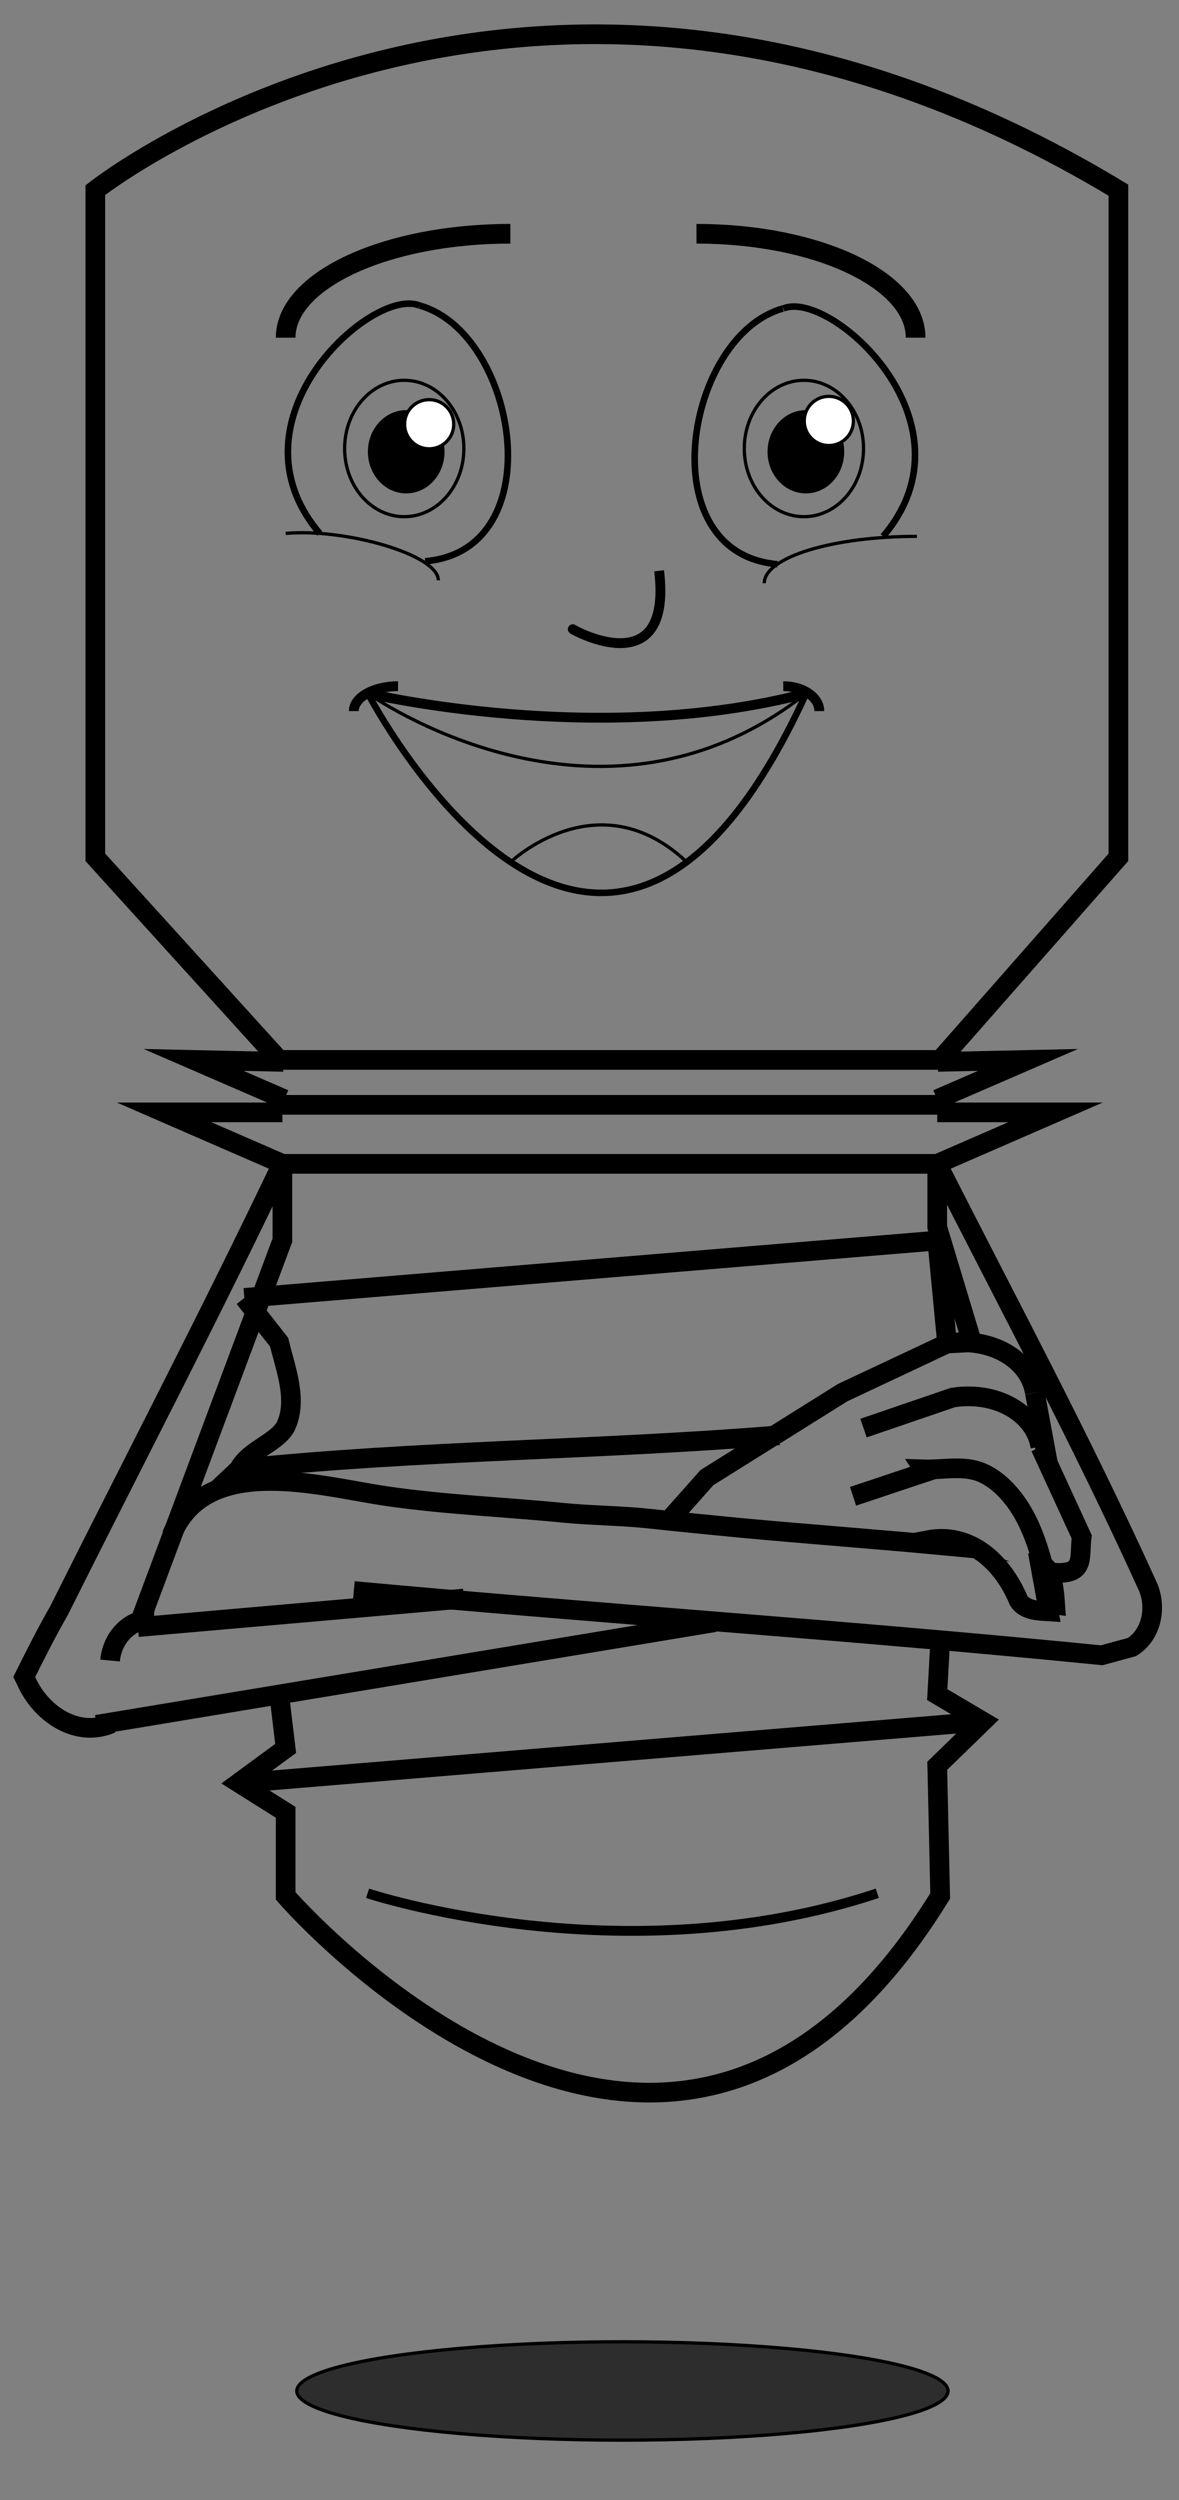 <?xml version="1.0" encoding="utf-8"?>
<!-- Generator: Adobe Illustrator 21.1.0, SVG Export Plug-In . SVG Version: 6.00 Build 0)  -->
<svg version="1.1" id="Layer_1" xmlns="http://www.w3.org/2000/svg" xmlns:xlink="http://www.w3.org/1999/xlink" x="0px" y="0px"
	 viewBox="0 0 359.9 762.6" style="enable-background:new 0 0 359.9 762.6;" xml:space="preserve">
<rect x="0" y="0" width="359.9" height="762.6" fill="#808080" stroke="none"/>
<style type="text/css">
	.st0{fill:none;stroke:#000000;stroke-width:6;stroke-miterlimit:10;}
	.st1{fill:none;stroke:#000000;stroke-width:2;stroke-miterlimit:10;}
	.st2{fill:none;stroke:#000000;stroke-width:3;stroke-miterlimit:10;}
	.st3{fill:none;stroke:#000000;stroke-miterlimit:10;}
	.st4{stroke:#000000;stroke-miterlimit:10;}
	.st5{fill:#FFFFFF;stroke:#000000;stroke-miterlimit:10;}
	.st6{fill:#2D2D2D;stroke:#000000;stroke-miterlimit:10;}
</style>
<path class="st0" d="M287,323.3l54.4-61.8V58C164.2-49,29.1,58,29.1,58v203.5l56.1,61.8"/>
<line class="st0" x1="85.2" y1="323.3" x2="287" y2="323.3"/>
<path class="st0" d="M87.2,103c0-17.5,30.7-31.7,68.6-31.7"/>
<path class="st0" d="M279.5,103c0-17.5-29.9-31.7-66.9-31.7"/>
<path class="st1" d="M112.3,211.5c0,0,71.1,136.9,133.8,0"/>
<path class="st2" d="M112.3,211.5c0,0,70.2,16.7,133.8,0"/>
<path class="st3" d="M128.1,169.3"/>
<path class="st3" d="M128.1,93.2"/>
<path class="st3" d="M133.8,177c0-7.9-28.6-15.9-46.6-14.3"/>
<path class="st1" d="M97.6,162.7c-29.5-34.7,16.2-75.5,30.5-69.5"/>
<path class="st1" d="M129.8,171.2c39.2-3.4,28.1-69.7-1.7-78"/>
<path class="st3" d="M233.3,177.9c0-7.9,20.8-14.3,46.6-14.3"/>
<path class="st1" d="M269.6,163.6c29.5-34.7-16.2-75.5-30.5-69.5"/>
<path class="st1" d="M237.3,172.1c-39.2-3.4-28.1-69.7,1.7-78"/>
<ellipse class="st3" cx="123.4" cy="136.8" rx="18.2" ry="20.8"/>
<ellipse class="st4" cx="124" cy="137.8" rx="11.2" ry="12.2"/>
<ellipse class="st3" cx="245.4" cy="136.8" rx="18.2" ry="20.8"/>
<ellipse class="st4" cx="246" cy="137.8" rx="11.2" ry="12.2"/>
<path class="st2" d="M175.4,192.2c-5.4-3,30.3,19.5,25.8-18.1"/>
<path class="st2" d="M108,216.9c0-4.2,6.1-7.6,13.5-7.6"/>
<path class="st2" d="M250.1,216.9c0-4.2-4.9-7.6-11-7.6"/>
<path class="st3" d="M112.3,211.5c0,0,70.2,50.1,133.8,0"/>
<path class="st3" d="M155.8,263c0,0,26.8-25.6,53.9,0"/>
<circle class="st5" cx="131" cy="129.4" r="7.5"/>
<circle class="st5" cx="253" cy="128.4" r="7.5"/>
<polyline class="st0" points="86.8,335.3 59.1,323.3 86.5,323.9 59.1,323.3 "/>
<line class="st0" x1="85.2" y1="337" x2="287" y2="337"/>
<polyline class="st0" points="286.1,335.3 313.8,323.3 286.3,323.9 313.8,323.3 "/>
<polyline class="st0" points="50.1,339.3 86.2,339.3 50.1,339.3 86.2,355 286.1,355 322.2,339.3 286.1,339.3 322.2,339.3 "/>
<line class="st0" x1="29.5" y1="526.1" x2="218.2" y2="494.8"/>
<line class="st0" x1="42.1" y1="496.3" x2="141.6" y2="487.6"/>
<path class="st0" d="M34,525.7c-10.9,4.6-21.9-3.4-26.1-13.2l-0.5-1c3.6-7.2,6.6-13.2,10.6-20.2c23-46,46-90,68.1-136.3"/>
<path class="st0" d="M33.6,506.5c0.7-7.5,6.7-13.1,13.3-12.5"/>
<path class="st0" d="M289.1,409.8c13.1-2.1,25.1,4.6,26.8,15"/>
<path class="st0" d="M174.9,328.8"/>
<path class="st0" d="M148.1,313.8"/>
<path class="st0" d="M317.6,477.1"/>
<path class="st0" d="M317.6,441.4l12.6,27.4c-0.9,6.6,1.6,12.3-10.5,10.7"/>
<line class="st0" x1="315.9" y1="424.8" x2="319.9" y2="446.4"/>
<path class="st0" d="M263.6,435.6l27.2-9.3c13.1-2.1,25.1,4.6,26.8,15"/>
<polyline class="st0" points="203.8,464.2 215.8,450.7 257.2,424.8 289.1,409.8 "/>
<path class="st0" d="M286.1,355c22,43.3,44,84.3,64,128.3c3,6,2,15-4.6,19.1l-9.2,2.5c-76.2-7.6-152.2-12.6-228.3-19.6"/>
<polyline class="st0" points="86.2,355 86.2,378.3 42.1,496.3 "/>
<path class="st0" d="M287,500.7l-0.9,16.2l13.9,8.2l-13.9,13.5l0.9,39.7c-83.1,135-199.8,0-199.8,0v-25.5l-14.3-9l14.3-10.5l-2-16.6
	"/>
<path class="st0" d="M52.4,468.3c10.5-25.4,45.7-14.8,65.9-11.9c18,2.6,36.2,3.3,54.3,5.1c8.5,0.8,16.9,0.8,25.4,1.7
	c9.2,1,18.5,1.9,27.7,2.8c20.4,1.9,40.8,3.4,61.2,5.3c-1.3-0.5-2.5-1-3.8-1.5c12.9-2.5,22.9,6.5,27.9,18.5c2,3,6,3,9.1,3.2
	l-2.6-14.3c4,0.4,4.4,9.4,4.6,12.2l-0.7-0.1c-2.6-9.9-4.4-20.3-9.9-29.1c-2.7-4.3-6.5-8.5-11.1-10.7c-5.7-2.8-12.3-1.1-18.4-1.3
	c0.2,0.3,0.2,0.6,0.3,0.9c-7.3,2.4-14.6,4.9-21.9,7.3"/>
<polyline class="st0" points="74.6,395.9 286.1,378.4 289.1,409.8 296.7,409.4 286.1,374.3 286.1,355 "/>
<path class="st0" d="M74.6,395.9l10.6,13.5c1.9,7.9,5.9,17.9,1.9,25.9c-3,5-11,7-14.1,12.7c4.4,0.2,2.2-2.1,0,0
	c55.1-5.7,110.1-5.7,164.8-10.2"/>
<line class="st0" x1="72.9" y1="543.9" x2="299.9" y2="525.1"/>
<path class="st0" d="M267.8,577.5"/>
<path class="st0" d="M112.2,577.5"/>
<path class="st2" d="M112.2,577.5c0,0,77.8,25.8,155.6,0"/>
<ellipse class="st6" cx="190" cy="729.3" rx="99.4" ry="15"/>
</svg>
